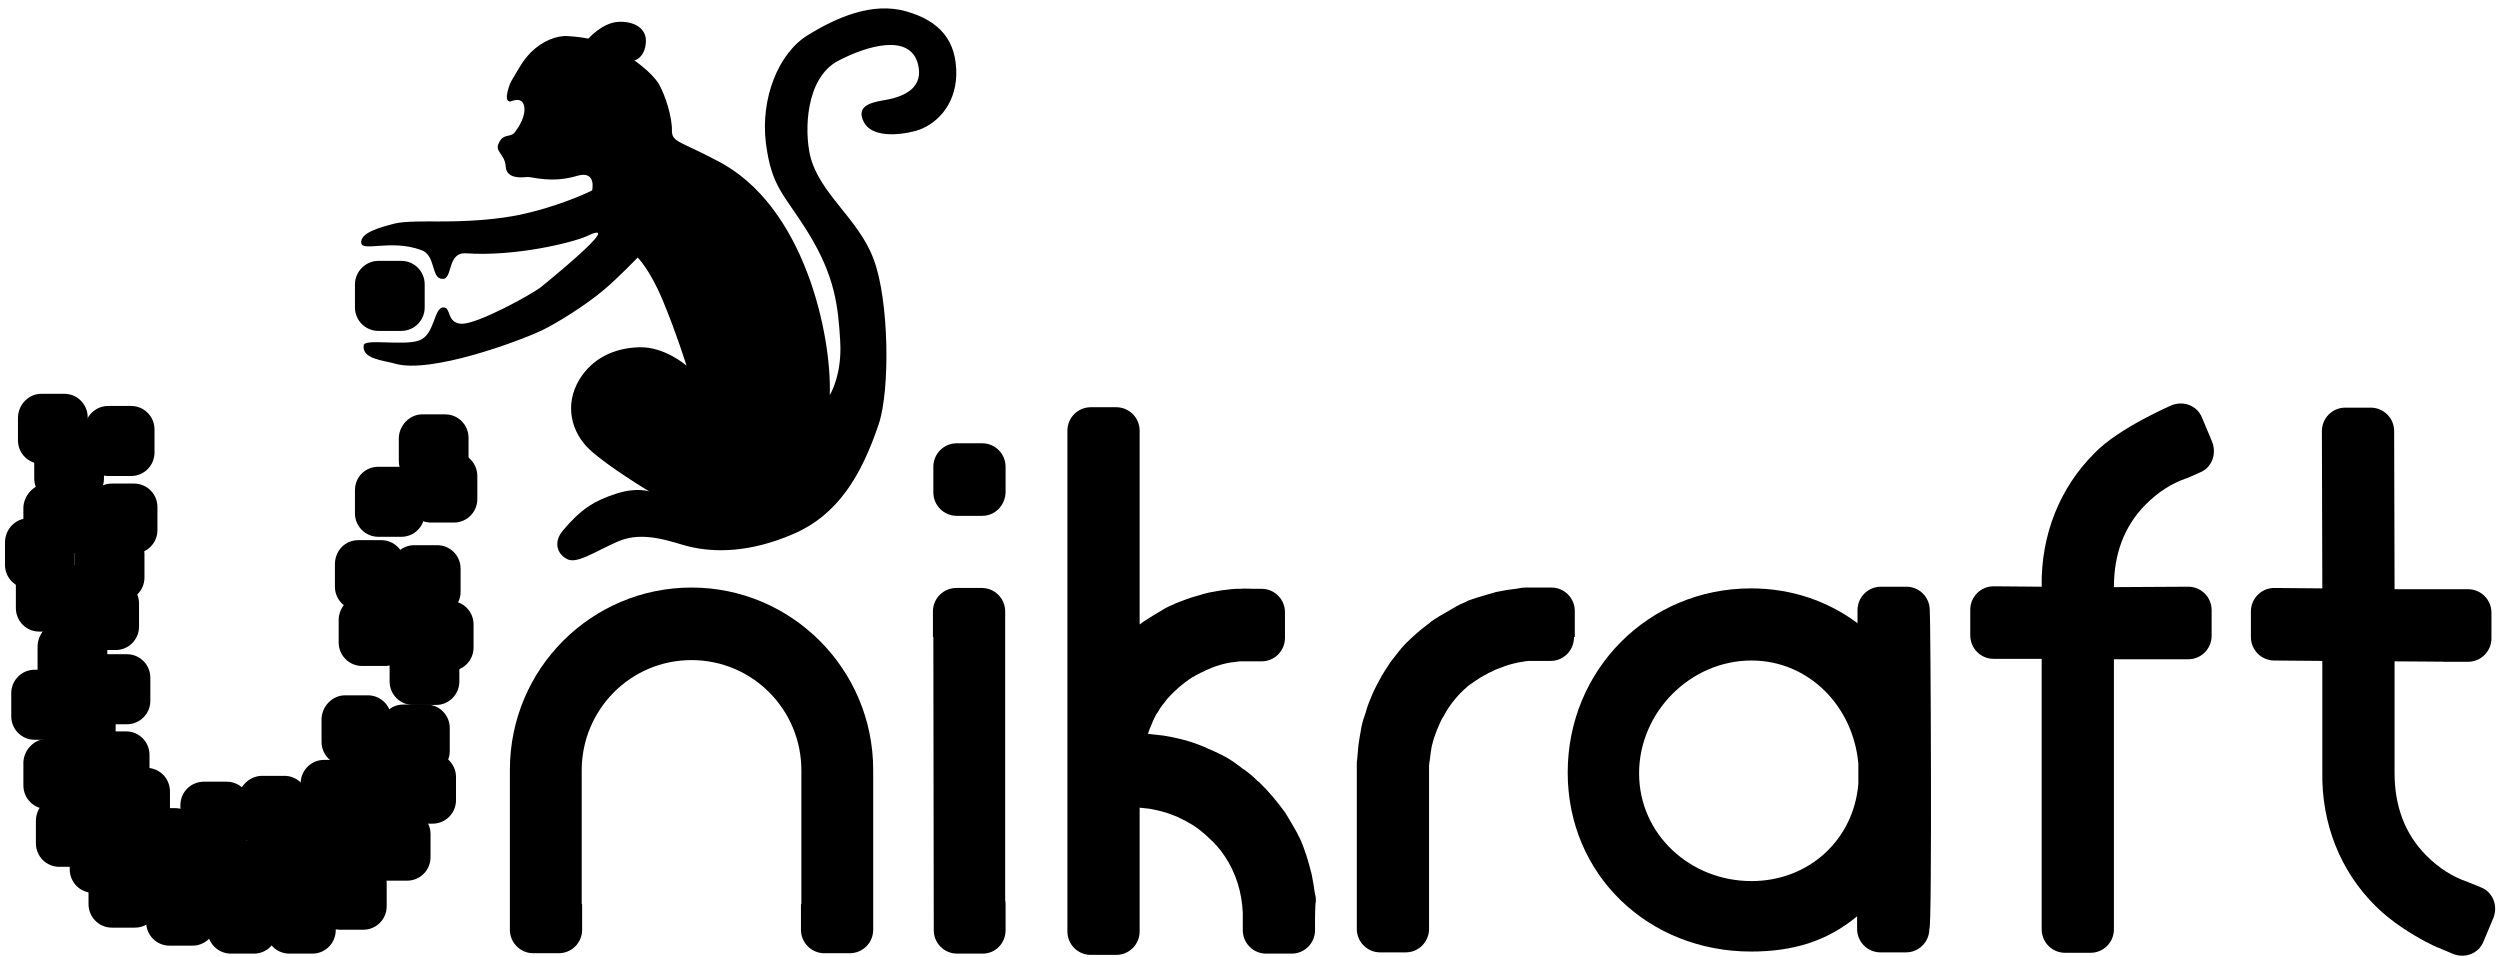 <svg width="269" height="103" viewBox="0 0 269 103" fill="none" xmlns="http://www.w3.org/2000/svg"><g clip-path="url(#a)"><path d="M249.881 63.31L244.714 63.265C243.321 63.265 242.197 64.393 242.197 65.792V68.544C242.197 69.943 243.321 71.071 244.714 71.071L249.881 71.116V83.074C249.791 88.624 251.813 93.722 255.588 97.468C259.048 100.942 264.395 102.792 261.429 101.574L263.991 102.657C265.294 103.153 266.732 102.566 267.226 101.303L268.304 98.731C268.799 97.422 268.214 95.978 266.956 95.482C266.956 95.482 265.653 94.941 265.518 94.895C263.901 94.354 262.418 93.406 261.07 92.053C258.733 89.707 257.655 86.683 257.655 83.164V71.161C257.655 71.161 264.889 71.207 262.822 71.207H265.563C266.956 71.207 268.08 70.079 268.08 68.68V65.927C268.08 64.528 266.956 63.4 265.563 63.4H257.655L257.61 46.389C257.61 44.991 256.486 43.863 255.093 43.863H252.352C250.96 43.863 249.836 44.991 249.836 46.389L249.881 63.31Z" fill="black" style="fill:black;fill-opacity:1;"/><path d="M236.669 50.856C236.669 50.856 235.591 51.353 235.321 51.443C233.703 51.985 232.221 52.932 230.873 54.286C228.536 56.632 227.458 59.655 227.458 63.175L235.456 63.13C236.849 63.13 237.972 64.258 237.972 65.656V68.409C237.972 69.808 236.849 70.936 235.456 70.936H227.458V99.994C227.458 101.393 226.334 102.521 224.941 102.521H222.2C220.807 102.521 219.684 101.393 219.684 99.994V70.891H214.516C213.123 70.891 212 69.763 212 68.364V65.611C212 64.213 213.123 63.085 214.516 63.085L219.684 63.13C219.594 57.58 221.616 52.481 225.391 48.736C227.997 46.029 233.703 43.592 233.703 43.592C235.007 43.096 236.444 43.682 236.939 44.946L238.017 47.517C238.556 48.871 237.972 50.36 236.669 50.856Z" fill="black" style="fill:black;fill-opacity:1;"/><path d="M207.597 99.949C207.597 101.348 206.474 102.476 205.081 102.476H202.34C200.947 102.476 199.823 101.348 199.823 99.949V98.596C196.498 101.348 192.814 102.386 188.41 102.386C177.401 102.386 168.684 94.174 168.684 83.119C168.684 72.064 177.401 63.31 188.41 63.31C192.814 63.31 196.723 64.709 199.868 67.055V65.656C199.868 64.258 200.992 63.13 202.385 63.13H205.126C206.519 63.13 207.642 64.258 207.642 65.656C207.732 65.792 207.912 100.175 207.597 99.949ZM188.455 71.071C181.894 71.071 176.367 76.621 176.367 83.209C176.367 89.797 181.894 94.805 188.455 94.805C194.656 94.805 199.464 90.338 199.958 84.337V82.171C199.419 76.035 194.656 71.071 188.455 71.071Z" fill="black" style="fill:black;fill-opacity:1;"/><path d="M169.358 68.589C169.358 69.988 168.235 71.116 166.842 71.116H164.505C164.37 71.116 164.011 71.161 163.831 71.207C163.876 71.207 163.157 71.297 163.112 71.342C163.022 71.342 162.753 71.432 162.573 71.477C162.483 71.477 162.259 71.567 162.124 71.613C162.079 71.613 161.719 71.748 161.629 71.793C161.585 71.793 161.18 71.974 161.135 71.974C161.09 71.974 160.686 72.154 160.641 72.199C160.596 72.199 160.192 72.425 160.147 72.425C160.102 72.47 159.787 72.65 159.652 72.695C159.248 72.921 159.068 73.056 159.203 72.966C158.933 73.147 158.619 73.327 158.349 73.553H158.304C158.259 73.598 158.035 73.778 157.945 73.824C157.9 73.869 157.63 74.139 157.54 74.185C157.451 74.275 157.046 74.681 156.956 74.771C156.866 74.861 156.372 75.448 156.237 75.629C156.282 75.583 156.058 75.854 155.923 76.08C155.923 76.08 155.743 76.305 155.743 76.35C155.743 76.35 155.384 76.937 155.428 76.892C155.428 76.892 155.294 77.163 155.204 77.253C155.024 77.569 154.71 78.336 154.754 78.2C154.799 78.155 154.665 78.426 154.62 78.516C154.62 78.561 154.44 78.968 154.35 79.283C154.35 79.238 154.26 79.554 154.215 79.689C154.215 79.689 154.125 80.005 154.125 80.05C154.125 80.005 154.08 80.231 154.035 80.411C153.901 81.133 153.811 82.306 153.811 81.855C153.811 82.036 153.766 82.487 153.766 82.261C153.766 82.352 153.766 82.532 153.766 82.532C153.766 82.622 153.766 82.713 153.766 82.803V99.949C153.766 101.348 152.643 102.476 151.25 102.476H148.509C147.116 102.476 145.992 101.348 145.992 99.949V82.803C145.992 82.622 145.992 82.487 145.992 82.306C145.992 82.081 145.992 81.855 146.037 81.63C146.037 81.81 146.082 80.953 146.172 80.141C146.352 78.877 146.576 77.885 146.442 78.471C146.486 78.155 146.711 77.298 146.801 77.118C146.891 76.892 147.026 76.395 147.026 76.395C147.026 76.35 147.116 76.125 147.205 75.854C147.205 75.854 147.295 75.583 147.43 75.267C147.475 75.132 147.79 74.41 147.835 74.32C147.924 74.139 148.374 73.237 148.419 73.192C148.598 72.831 148.823 72.47 149.048 72.109C149.093 72.064 149.227 71.838 149.407 71.567C149.452 71.477 149.632 71.207 149.677 71.161C149.632 71.207 150.036 70.71 150.171 70.53C150.261 70.394 150.441 70.214 150.486 70.124C150.845 69.672 151.25 69.221 151.699 68.815C151.834 68.68 152.418 68.138 152.912 67.732C153.406 67.326 153.946 66.965 153.991 66.875C154.305 66.649 154.62 66.469 154.979 66.243C155.518 65.927 156.327 65.476 156.777 65.205C156.911 65.115 157.046 65.07 157.226 64.98C157.451 64.889 158.169 64.574 157.81 64.709C157.855 64.664 158.484 64.438 158.529 64.438C158.664 64.393 159.023 64.258 159.383 64.168C159.428 64.168 160.102 63.942 160.461 63.852C160.686 63.806 160.776 63.761 160.731 63.761C160.866 63.716 161 63.716 161.135 63.671C161.315 63.626 161.809 63.536 162.079 63.491C162.169 63.491 163.022 63.355 163.112 63.355C163.247 63.355 163.652 63.22 164.146 63.22H164.595C164.91 63.22 165.179 63.22 165.539 63.22C165.674 63.22 165.808 63.22 165.943 63.22H166.932C168.325 63.22 169.448 64.348 169.448 65.747V68.544H169.358V68.589Z" fill="black" style="fill:black;fill-opacity:1;"/><path d="M141.498 98.686V100.085C141.498 101.483 140.374 102.611 138.981 102.611H136.24C134.847 102.611 133.724 101.483 133.724 100.085V98.235C133.634 96.069 133.005 93.948 131.792 92.143C131.522 91.737 131.253 91.376 130.893 90.97C130.938 91.06 130.848 90.925 130.713 90.79C130.848 90.925 130.624 90.654 130.354 90.428C129.635 89.707 128.781 88.985 127.838 88.488C127.928 88.533 127.748 88.443 127.613 88.353C127.613 88.353 126.669 87.902 126.894 87.992C126.445 87.766 125.95 87.631 125.501 87.45C124.468 87.135 123.524 86.999 124.018 87.09C123.883 87.044 123.524 86.999 123.479 86.999C123.03 86.954 122.76 86.909 122.625 86.909V100.22C122.625 101.619 121.502 102.747 120.109 102.747H117.368C115.975 102.747 114.852 101.619 114.852 100.22V46.344C114.852 44.946 115.975 43.818 117.368 43.818H120.109C121.502 43.818 122.625 44.946 122.625 46.344V67.191C123.03 66.875 123.344 66.694 123.569 66.559C123.479 66.604 124.468 65.972 125.411 65.431C125.95 65.16 126.13 65.07 125.995 65.16C126.265 65.025 126.579 64.889 126.894 64.754C126.894 64.754 126.894 64.754 126.939 64.754C127.119 64.664 127.343 64.619 127.523 64.528C127.838 64.438 128.107 64.303 128.467 64.213C128.691 64.168 128.871 64.077 129.096 64.032C129.051 64.032 129.141 64.032 129.41 63.942C129.051 64.032 129.86 63.806 130.084 63.761C130.309 63.716 131.792 63.446 131.702 63.491C131.972 63.446 132.825 63.355 133.005 63.355H133.41C133.904 63.31 134.803 63.355 134.758 63.355H135.746C137.139 63.355 138.263 64.483 138.263 65.882V68.635C138.263 70.033 137.139 71.161 135.746 71.161H133.41C133.32 71.161 133.095 71.207 133.05 71.207L132.331 71.297C132.376 71.297 132.017 71.342 131.882 71.387C131.837 71.387 131.208 71.567 131.343 71.522C131.388 71.522 130.624 71.748 130.669 71.748C130.713 71.748 130.354 71.838 130.219 71.928C130.354 71.883 129.635 72.154 129.68 72.154C129.635 72.199 129.321 72.335 129.231 72.38C129.276 72.335 128.736 72.65 128.691 72.65C128.557 72.741 128.332 72.876 128.287 72.876C128.287 72.876 127.748 73.237 127.523 73.418C127.343 73.553 126.939 73.869 127.074 73.778C126.894 73.914 126.624 74.139 126.714 74.094C126.669 74.139 126.4 74.365 126.355 74.41C126.445 74.32 126.13 74.636 125.95 74.816C125.861 74.906 125.636 75.177 125.726 75.042C125.546 75.267 125.276 75.583 125.411 75.448C125.456 75.403 125.276 75.629 125.231 75.674C125.187 75.719 125.007 75.944 124.917 76.08C124.962 76.035 124.782 76.26 124.737 76.35C124.782 76.305 124.513 76.757 124.423 76.847C124.378 76.892 124.243 77.208 124.198 77.298C124.243 77.163 123.838 78.065 123.749 78.336C123.749 78.291 123.524 78.922 123.524 78.968C123.928 79.013 124.378 79.058 124.782 79.103C124.917 79.103 125.052 79.148 125.187 79.148C126.624 79.374 128.062 79.735 129.455 80.321C129.59 80.366 129.725 80.411 129.86 80.502C130.354 80.727 130.938 80.953 131.432 81.224C131.567 81.269 131.657 81.359 131.792 81.404C132.286 81.675 132.78 81.991 133.23 82.352C133.365 82.442 133.455 82.487 133.544 82.577C133.634 82.668 133.769 82.758 133.859 82.803C134.308 83.119 134.758 83.48 135.162 83.886C135.252 83.976 135.342 84.066 135.477 84.156C136.51 85.149 137.409 86.232 138.263 87.405C138.352 87.541 138.397 87.631 138.487 87.766C138.847 88.353 139.206 88.985 139.566 89.616C139.745 89.977 139.79 90.113 139.88 90.248C139.611 89.616 140.15 90.744 140.554 92.008C140.779 92.685 140.959 93.406 141.138 94.083C141.273 94.805 141.408 95.527 141.498 96.249C141.588 96.475 141.588 96.7 141.588 96.971C141.498 97.287 141.498 99.182 141.498 98.686Z" fill="black" style="fill:black;fill-opacity:1;"/><path d="M105.73 102.611H102.989C101.596 102.611 100.473 101.483 100.473 100.085L100.428 68.544C100.428 68.544 100.428 68.544 100.383 68.544V65.792C100.383 64.393 101.506 63.265 102.899 63.265H105.64C107.033 63.265 108.157 64.393 108.157 65.792V96.881C108.201 97.016 108.201 97.197 108.201 97.332V100.085C108.201 101.483 107.123 102.611 105.73 102.611ZM105.685 55.504H102.944C101.551 55.504 100.428 54.376 100.428 52.977V50.225C100.428 48.826 101.551 47.698 102.944 47.698H105.685C107.078 47.698 108.201 48.826 108.201 50.225V52.977C108.157 54.376 107.078 55.504 105.685 55.504Z" fill="black" style="fill:black;fill-opacity:1;"/><path d="M93.956 100.039C93.956 101.438 92.833 102.566 91.44 102.566H88.699C87.306 102.566 86.183 101.438 86.183 100.039V97.287H86.228V82.893C86.228 76.305 80.925 71.026 74.41 71.026C67.849 71.026 62.592 76.35 62.592 82.893V97.287H62.637V100.039C62.637 101.438 61.514 102.566 60.121 102.566H57.38C55.987 102.566 54.863 101.438 54.863 100.039V82.848C54.863 71.928 63.67 63.22 74.41 63.22C85.149 63.22 93.956 71.974 93.956 82.848V100.039Z" fill="black" style="fill:black;fill-opacity:1;"/><path d="M89.283 42.509C89.283 42.509 90.631 40.388 90.406 36.688C90.182 32.988 89.867 29.785 86.991 25.092C84.34 20.805 83.037 20.219 82.408 15.391C81.824 10.563 83.756 5.735 86.901 3.794C90.047 1.854 93.866 0.185 97.506 1.222C101.146 2.26 102.943 4.381 102.898 8.036C102.808 11.465 100.606 13.495 98.539 14.082C96.517 14.624 93.731 14.759 92.923 13.089C92.159 11.51 93.462 11.059 95.079 10.788C97.641 10.382 99.393 9.254 98.764 6.863C97.865 3.524 93.192 4.967 90.182 6.547C86.677 8.397 86.542 14.037 87.171 16.744C88.159 20.85 92.383 23.513 94.001 27.889C95.664 32.266 95.798 41.968 94.54 45.667C92.698 51.127 90.182 55.414 85.284 57.489C80.655 59.475 76.881 59.475 74.095 58.798C72.432 58.392 69.287 57.038 66.501 58.257C63.85 59.43 61.963 60.783 60.929 60.106C59.941 59.565 59.536 58.302 60.57 57.083C62.502 54.782 63.94 53.88 66.321 53.113C68.568 52.391 69.871 52.887 69.871 52.887C69.871 52.887 65.378 50.18 63.446 48.375C61.513 46.57 60.66 43.592 62.367 40.794C63.715 38.629 65.962 37.455 68.748 37.365C71.534 37.275 73.87 39.35 73.87 39.35C73.87 39.35 72.792 35.876 71.309 32.311C69.916 28.972 68.613 27.709 68.613 27.709C68.613 27.709 66.591 29.83 64.928 31.229C62.951 32.898 59.806 34.838 58.278 35.56C55.807 36.733 46.281 40.253 42.506 39.125C41.203 38.764 38.911 38.629 39.136 37.139C39.271 36.417 43.405 37.23 45.067 36.643C46.82 36.056 46.64 33.078 47.718 33.078C48.572 33.078 48.033 34.748 49.651 34.838C51.403 34.883 57.289 31.635 58.233 30.867C60.794 28.792 67.085 23.513 63.041 25.453C61.603 26.085 55.537 27.619 50.145 27.258C48.078 27.122 48.752 30.01 47.629 30.01C46.325 30.01 46.955 27.438 45.292 26.897C42.102 25.724 38.956 27.122 38.866 26.13C38.776 25.047 40.754 24.505 42.461 24.054C43.539 23.783 45.921 23.828 47.134 23.828C48.527 23.828 52.167 23.828 55.492 23.197C60.12 22.294 63.715 20.489 63.715 20.489C63.715 20.489 64.209 18.324 62.142 18.91C59.312 19.767 57.245 19 56.75 19.046C56.211 19.091 54.504 19.316 54.414 17.918C54.324 16.519 53.156 16.338 53.695 15.345C54.189 14.308 54.953 14.849 55.402 14.217C55.852 13.631 56.615 12.458 56.391 11.375C56.121 10.292 54.953 10.969 54.863 10.924C54.099 10.879 54.908 8.893 54.998 8.758C55.897 7.269 56.166 6.637 57.11 5.644C58.323 4.426 59.896 3.794 61.109 3.885C61.828 3.93 62.592 4.02 63.311 4.155C63.311 4.155 64.793 2.441 66.546 2.35C68.029 2.26 69.781 2.937 69.467 4.832C69.242 6.321 68.254 6.502 68.254 6.502C68.254 6.502 70.051 7.72 70.86 8.983C71.624 10.292 72.343 12.683 72.298 14.082C72.298 15.3 73.241 15.21 77.151 17.286C86.587 22.069 89.508 36.102 89.283 42.509Z" fill="#8F8F8F" style="fill:#8F8F8F;fill:color(display-p3 0.561 0.561 0.561);fill-opacity:1;"/><path d="M40.71 28.07H43.181C44.574 28.07 45.697 29.198 45.697 30.597V33.078C45.697 34.477 44.574 35.605 43.181 35.605H40.71C39.317 35.605 38.193 34.477 38.193 33.078V30.597C38.193 29.198 39.362 28.07 40.71 28.07Z" fill="#C9C9C9" style="fill:#C9C9C9;fill:color(display-p3 0.788 0.788 0.788);fill-opacity:1;"/><path d="M31.137 95.076H33.609C35.002 95.076 36.125 96.204 36.125 97.603V100.085C36.125 101.483 35.002 102.611 33.609 102.611H31.137C29.744 102.611 28.621 101.483 28.621 100.085V97.603C28.621 96.249 29.744 95.076 31.137 95.076Z" fill="#7D7D7D" style="fill:#7D7D7D;fill:color(display-p3 0.49 0.49 0.49);fill-opacity:1;"/><path d="M45.968 64.664H48.439C49.832 64.664 50.955 65.792 50.955 67.191V69.672C50.955 71.071 49.832 72.199 48.439 72.199H45.968C44.575 72.199 43.451 71.071 43.451 69.672V67.191C43.451 65.747 44.575 64.664 45.968 64.664Z" fill="#A8A8A8" style="fill:#A8A8A8;fill:color(display-p3 0.659 0.659 0.659);fill-opacity:1;"/><path d="M12.042 92.278H14.513C15.906 92.278 17.029 93.406 17.029 94.805V97.287C17.029 98.686 15.906 99.814 14.513 99.814H12.042C10.649 99.814 9.525 98.686 9.525 97.287V94.805C9.525 93.361 10.649 92.278 12.042 92.278Z" fill="black" style="fill:black;fill-opacity:1;"/><path d="M11.637 43.682H14.109C15.502 43.682 16.625 44.81 16.625 46.209V48.691C16.625 50.089 15.502 51.218 14.109 51.218H11.637C10.245 51.218 9.121 50.089 9.121 48.691V46.209C9.121 44.765 10.289 43.682 11.637 43.682Z" fill="#A8A8A8" style="fill:#A8A8A8;fill:color(display-p3 0.659 0.659 0.659);fill-opacity:1;"/><path d="M6.38 85.736H8.851C10.244 85.736 11.367 86.864 11.367 88.263V90.744C11.367 92.143 10.244 93.271 8.851 93.271H6.38C4.987 93.271 3.863 92.143 3.863 90.744V88.263C3.908 86.819 5.032 85.736 6.38 85.736Z" fill="#7D7D7D" style="fill:#7D7D7D;fill:color(display-p3 0.49 0.49 0.49);fill-opacity:1;"/><path d="M28.218 83.48H30.599C31.992 83.48 33.115 84.608 33.115 86.007V88.488C33.115 89.887 31.992 91.015 30.599 91.015H28.128C26.735 91.015 25.611 89.887 25.611 88.488V86.007C25.701 84.608 26.825 83.48 28.218 83.48Z" fill="#7D7D7D" style="fill:#7D7D7D;fill:color(display-p3 0.49 0.49 0.49);fill-opacity:1;"/><path d="M11.188 70.394H13.66C15.053 70.394 16.176 71.522 16.176 72.921V75.403C16.176 76.802 15.053 77.93 13.66 77.93H11.188C9.795 77.93 8.672 76.802 8.672 75.403V72.921C8.717 71.522 9.795 70.394 11.188 70.394Z" fill="black" style="fill:black;fill-opacity:1;"/><path d="M38.553 58.121H41.025C42.418 58.121 43.541 59.249 43.541 60.648V63.13C43.541 64.528 42.418 65.656 41.025 65.656H38.553C37.16 65.656 36.037 64.528 36.037 63.13V60.648C36.082 59.204 37.16 58.121 38.553 58.121Z" fill="black" style="fill:black;fill-opacity:1;"/><path d="M6.2 46.48H8.671C10.064 46.48 11.188 47.608 11.188 49.007V51.488C11.188 52.887 10.064 54.015 8.671 54.015H6.2C4.807 54.015 3.684 52.887 3.684 51.488V49.007C3.729 47.608 4.807 46.48 6.2 46.48Z" fill="black" style="fill:black;fill-opacity:1;"/><path d="M12.042 52.03H14.423C15.816 52.03 16.94 53.158 16.94 54.556V57.038C16.94 58.437 15.816 59.565 14.423 59.565H11.952C10.559 59.565 9.436 58.437 9.436 57.038V54.556C9.525 53.158 10.649 52.03 12.042 52.03Z" fill="black" style="fill:black;fill-opacity:1;"/><path d="M34.868 81.765H37.339C38.732 81.765 39.856 82.893 39.856 84.292V86.774C39.856 88.172 38.732 89.3 37.339 89.3H34.868C33.475 89.3 32.352 88.172 32.352 86.774V84.292C32.352 82.893 33.475 81.765 34.868 81.765Z" fill="#A8A8A8" style="fill:#A8A8A8;fill:color(display-p3 0.659 0.659 0.659);fill-opacity:1;"/><path d="M21.927 84.111H24.398C25.791 84.111 26.914 85.239 26.914 86.638V89.12C26.914 90.519 25.791 91.647 24.398 91.647H21.927C20.534 91.647 19.41 90.519 19.41 89.12V86.638C19.41 85.194 20.578 84.111 21.927 84.111Z" fill="#A8A8A8" style="fill:#A8A8A8;fill:color(display-p3 0.659 0.659 0.659);fill-opacity:1;"/><path d="M24.848 95.076H27.32C28.713 95.076 29.836 96.204 29.836 97.603V100.085C29.836 101.483 28.713 102.611 27.32 102.611H24.848C23.455 102.611 22.332 101.483 22.332 100.085V97.603C22.332 96.204 23.5 95.076 24.848 95.076Z" fill="black" style="fill:black;fill-opacity:1;"/><path d="M18.243 94.219H20.714C22.107 94.219 23.231 95.347 23.231 96.746V99.227C23.231 100.626 22.107 101.754 20.714 101.754H18.243C16.85 101.754 15.727 100.626 15.727 99.227V96.746C15.727 95.347 16.85 94.219 18.243 94.219Z" fill="black" style="fill:black;fill-opacity:1;"/><path d="M41.339 87.225H43.81C45.203 87.225 46.326 88.353 46.326 89.752V92.233C46.326 93.632 45.203 94.76 43.81 94.76H41.339C39.946 94.76 38.822 93.632 38.822 92.233V89.752C38.822 88.308 39.991 87.225 41.339 87.225Z" fill="black" style="fill:black;fill-opacity:1;"/><path d="M10.018 88.533H12.49C13.883 88.533 15.006 89.661 15.006 91.06V93.542C15.006 94.941 13.883 96.069 12.49 96.069H10.018C8.625 96.069 7.502 94.941 7.502 93.542V91.06C7.502 89.661 8.625 88.533 10.018 88.533Z" fill="black" style="fill:black;fill-opacity:1;"/><path d="M11.098 78.697H13.57C14.963 78.697 16.086 79.825 16.086 81.224V83.705C16.086 85.104 14.963 86.232 13.57 86.232H11.098C9.705 86.232 8.582 85.104 8.582 83.705V81.224C8.627 79.825 9.75 78.697 11.098 78.697Z" fill="black" style="fill:black;fill-opacity:1;"/><path d="M31.364 88.127H33.835C35.228 88.127 36.352 89.255 36.352 90.654V93.136C36.352 94.535 35.228 95.663 33.835 95.663H31.364C29.971 95.663 28.848 94.535 28.848 93.136V90.654C28.848 89.255 29.971 88.127 31.364 88.127Z" fill="black" style="fill:black;fill-opacity:1;"/><path d="M25.387 90.474H27.859C29.252 90.474 30.375 91.602 30.375 93V95.482C30.375 96.881 29.252 98.009 27.859 98.009H25.387C23.994 98.009 22.871 96.881 22.871 95.482V93C22.916 91.556 23.994 90.474 25.387 90.474Z" fill="#A8A8A8" style="fill:#A8A8A8;fill:color(display-p3 0.659 0.659 0.659);fill-opacity:1;"/><path d="M16.354 86.954H18.826C20.219 86.954 21.342 88.082 21.342 89.481V91.963C21.342 93.361 20.219 94.49 18.826 94.49H16.354C14.961 94.49 13.838 93.361 13.838 91.963V89.481C13.883 88.082 15.006 86.954 16.354 86.954Z" fill="black" style="fill:black;fill-opacity:1;"/><path d="M44.573 58.663H47.044C48.437 58.663 49.561 59.791 49.561 61.19V63.671C49.561 65.07 48.437 66.198 47.044 66.198H44.573C43.18 66.198 42.057 65.07 42.057 63.671V61.19C42.057 59.791 43.18 58.663 44.573 58.663Z" fill="#C9C9C9" style="fill:#C9C9C9;fill:color(display-p3 0.788 0.788 0.788);fill-opacity:1;"/><path d="M5.032 79.509H7.503C8.896 79.509 10.02 80.637 10.02 82.036V84.517C10.02 85.916 8.896 87.044 7.503 87.044H5.032C3.639 87.044 2.516 85.916 2.516 84.517V82.036C2.561 80.682 3.684 79.509 5.032 79.509Z" fill="black" style="fill:black;fill-opacity:1;"/><path d="M44.079 81.088H46.55C47.943 81.088 49.067 82.216 49.067 83.615V86.097C49.067 87.496 47.943 88.624 46.55 88.624H44.079C42.686 88.624 41.562 87.496 41.562 86.097V83.615C41.562 82.171 42.686 81.088 44.079 81.088Z" fill="#A8A8A8" style="fill:#A8A8A8;fill:color(display-p3 0.659 0.659 0.659);fill-opacity:1;"/><path d="M4.223 60.422H6.695C8.088 60.422 9.211 61.55 9.211 62.949V65.431C9.211 66.83 8.088 67.958 6.695 67.958H4.223C2.83 67.958 1.707 66.83 1.707 65.431V62.949C1.707 61.55 2.83 60.422 4.223 60.422Z" fill="black" style="fill:black;fill-opacity:1;"/><path d="M10.557 57.129H13.029C14.422 57.129 15.545 58.257 15.545 59.655V62.137C15.545 63.536 14.422 64.664 13.029 64.664H10.557C9.164 64.664 8.041 63.536 8.041 62.137V59.655C8.041 58.302 9.164 57.129 10.557 57.129Z" fill="#7D7D7D" style="fill:#7D7D7D;fill:color(display-p3 0.49 0.49 0.49);fill-opacity:1;"/><path d="M5.122 52.03H7.503C8.896 52.03 10.02 53.158 10.02 54.556V57.038C10.02 58.437 8.896 59.565 7.503 59.565H5.032C3.639 59.565 2.516 58.437 2.516 57.038V54.556C2.605 53.203 3.729 52.03 5.122 52.03Z" fill="#A8A8A8" style="fill:#A8A8A8;fill:color(display-p3 0.659 0.659 0.659);fill-opacity:1;"/><path d="M13.3 82.622H15.771C17.164 82.622 18.287 83.75 18.287 85.149V87.631C18.287 89.03 17.164 90.158 15.771 90.158H13.3C11.907 90.158 10.783 89.03 10.783 87.631V85.149C10.783 83.705 11.907 82.622 13.3 82.622Z" fill="#7D7D7D" style="fill:#7D7D7D;fill:color(display-p3 0.49 0.49 0.49);fill-opacity:1;"/><path d="M3.053 55.775H5.525C6.918 55.775 8.041 56.903 8.041 58.302V60.783C8.041 62.182 6.918 63.31 5.525 63.31H3.053C1.66 63.31 0.537 62.182 0.537 60.783V58.302C0.582 56.903 1.66 55.775 3.053 55.775Z" fill="#C9C9C9" style="fill:#C9C9C9;fill:color(display-p3 0.788 0.788 0.788);fill-opacity:1;"/><path d="M6.559 66.92H9.031C10.424 66.92 11.547 68.048 11.547 69.447V71.928C11.547 73.327 10.424 74.455 9.031 74.455H6.559C5.166 74.455 4.043 73.327 4.043 71.928V69.447C4.133 68.048 5.256 66.92 6.559 66.92Z" fill="#A8A8A8" style="fill:#A8A8A8;fill:color(display-p3 0.659 0.659 0.659);fill-opacity:1;"/><path d="M7.458 73.824H9.929C11.322 73.824 12.445 74.952 12.445 76.35V78.832C12.445 80.231 11.322 81.359 9.929 81.359H7.458C6.065 81.359 4.941 80.231 4.941 78.832V76.35C4.941 74.997 6.065 73.824 7.458 73.824Z" fill="#C9C9C9" style="fill:#C9C9C9;fill:color(display-p3 0.788 0.788 0.788);fill-opacity:1;"/><path d="M7.188 83.931H9.66C11.053 83.931 12.176 85.059 12.176 86.458V88.939C12.176 90.338 11.053 91.466 9.66 91.466H7.188C5.795 91.466 4.672 90.338 4.672 88.939V86.458C4.672 85.014 5.795 83.931 7.188 83.931Z" fill="#A8A8A8" style="fill:#A8A8A8;fill:color(display-p3 0.659 0.659 0.659);fill-opacity:1;"/><path d="M4.448 42.374H6.919C8.312 42.374 9.436 43.502 9.436 44.9V47.382C9.436 48.781 8.312 49.909 6.919 49.909H4.448C3.055 49.909 1.932 48.781 1.932 47.382V44.9C1.977 43.547 3.055 42.374 4.448 42.374Z" fill="#7D7D7D" style="fill:#7D7D7D;fill:color(display-p3 0.49 0.49 0.49);fill-opacity:1;"/><path d="M38.958 64.122H41.429C42.822 64.122 43.946 65.25 43.946 66.649V69.131C43.946 70.53 42.822 71.658 41.429 71.658H38.958C37.565 71.658 36.441 70.53 36.441 69.131V66.649C36.486 65.25 37.61 64.122 38.958 64.122Z" fill="#A8A8A8" style="fill:#A8A8A8;fill:color(display-p3 0.659 0.659 0.659);fill-opacity:1;"/><path d="M46.372 48.691H48.843C50.236 48.691 51.36 49.819 51.36 51.218V53.699C51.36 55.098 50.236 56.226 48.843 56.226H46.372C44.979 56.226 43.855 55.098 43.855 53.699V51.218C43.9 49.774 44.979 48.691 46.372 48.691Z" fill="#A8A8A8" style="fill:#A8A8A8;fill:color(display-p3 0.659 0.659 0.659);fill-opacity:1;"/><path d="M39.452 81.314H41.923C43.316 81.314 44.44 82.442 44.44 83.841V86.322C44.44 87.721 43.316 88.849 41.923 88.849H39.452C38.059 88.849 36.935 87.721 36.935 86.322V83.841C36.935 82.442 38.059 81.314 39.452 81.314Z" fill="black" style="fill:black;fill-opacity:1;"/><path d="M43.405 75.809H45.876C47.269 75.809 48.393 76.937 48.393 78.336V80.817C48.393 82.216 47.269 83.344 45.876 83.344H43.405C42.012 83.344 40.889 82.216 40.889 80.817V78.336C40.934 76.892 42.012 75.809 43.405 75.809Z" fill="black" style="fill:black;fill-opacity:1;"/><path d="M45.428 44.585H47.9C49.293 44.585 50.416 45.713 50.416 47.111V49.593C50.416 50.992 49.293 52.12 47.9 52.12H45.428C44.035 52.12 42.912 50.992 42.912 49.593V47.111C42.957 45.758 44.08 44.585 45.428 44.585Z" fill="black" style="fill:black;fill-opacity:1;"/><path d="M37.114 74.816H39.585C40.978 74.816 42.102 75.944 42.102 77.343V79.825C42.102 81.224 40.978 82.352 39.585 82.352H37.114C35.721 82.352 34.598 81.224 34.598 79.825V77.343C34.643 75.944 35.811 74.816 37.114 74.816Z" fill="#7D7D7D" style="fill:#7D7D7D;fill:color(display-p3 0.49 0.49 0.49);fill-opacity:1;"/><path d="M44.438 68.319H46.91C48.303 68.319 49.426 69.447 49.426 70.846V73.327C49.426 74.726 48.303 75.854 46.91 75.854H44.438C43.045 75.854 41.922 74.726 41.922 73.327V70.846C41.922 69.447 43.09 68.319 44.438 68.319Z" fill="black" style="fill:black;fill-opacity:1;"/><path d="M40.71 50.225H43.181C44.574 50.225 45.697 51.353 45.697 52.752V55.233C45.697 56.632 44.574 57.76 43.181 57.76H40.71C39.317 57.76 38.193 56.632 38.193 55.233V52.752C38.193 51.308 39.317 50.225 40.71 50.225Z" fill="#7D7D7D" style="fill:#7D7D7D;fill:color(display-p3 0.49 0.49 0.49);fill-opacity:1;"/><path d="M9.973 62.408H12.445C13.838 62.408 14.961 63.536 14.961 64.935V67.416C14.961 68.815 13.838 69.943 12.445 69.943H9.973C8.58 69.943 7.457 68.815 7.457 67.416V64.935C7.457 63.536 8.58 62.408 9.973 62.408Z" fill="black" style="fill:black;fill-opacity:1;"/><path d="M3.727 72.064H6.199C7.592 72.064 8.715 73.192 8.715 74.591V77.072C8.715 78.471 7.592 79.599 6.199 79.599H3.727C2.334 79.599 1.211 78.471 1.211 77.072V74.591C1.211 73.192 2.334 72.064 3.727 72.064Z" fill="black" style="fill:black;fill-opacity:1;"/><path d="M36.844 88.082H39.316C40.709 88.082 41.832 89.21 41.832 90.609V93.091C41.832 94.49 40.709 95.618 39.316 95.618H36.844C35.452 95.618 34.328 94.49 34.328 93.091V90.609C34.373 89.255 35.452 88.082 36.844 88.082Z" fill="#C9C9C9" style="fill:#C9C9C9;fill:color(display-p3 0.788 0.788 0.788);fill-opacity:1;"/><path d="M36.62 92.504H39.091C40.484 92.504 41.608 93.632 41.608 95.031V97.513C41.608 98.911 40.484 100.039 39.091 100.039H36.62C35.227 100.039 34.103 98.911 34.103 97.513V95.031C34.103 93.587 35.227 92.504 36.62 92.504Z" fill="black" style="fill:black;fill-opacity:1;"/><path d="M15.68 91.556H18.152C19.545 91.556 20.668 92.685 20.668 94.083V96.565C20.668 97.964 19.545 99.092 18.152 99.092H15.68C14.287 99.092 13.164 97.964 13.164 96.565V94.083C13.209 92.685 14.332 91.556 15.68 91.556Z" fill="#C9C9C9" style="fill:#C9C9C9;fill:color(display-p3 0.788 0.788 0.788);fill-opacity:1;"/><path d="M20.309 88.804H22.781C24.174 88.804 25.297 89.932 25.297 91.331V93.813C25.297 95.211 24.174 96.339 22.781 96.339H20.309C18.916 96.339 17.793 95.211 17.793 93.813V91.331C17.793 89.887 18.916 88.804 20.309 88.804Z" fill="black" style="fill:black;fill-opacity:1;"/></g><defs><clipPath id="a"><rect width="269" height="103" fill="white" style="fill:white;fill-opacity:1;"/></clipPath></defs></svg>